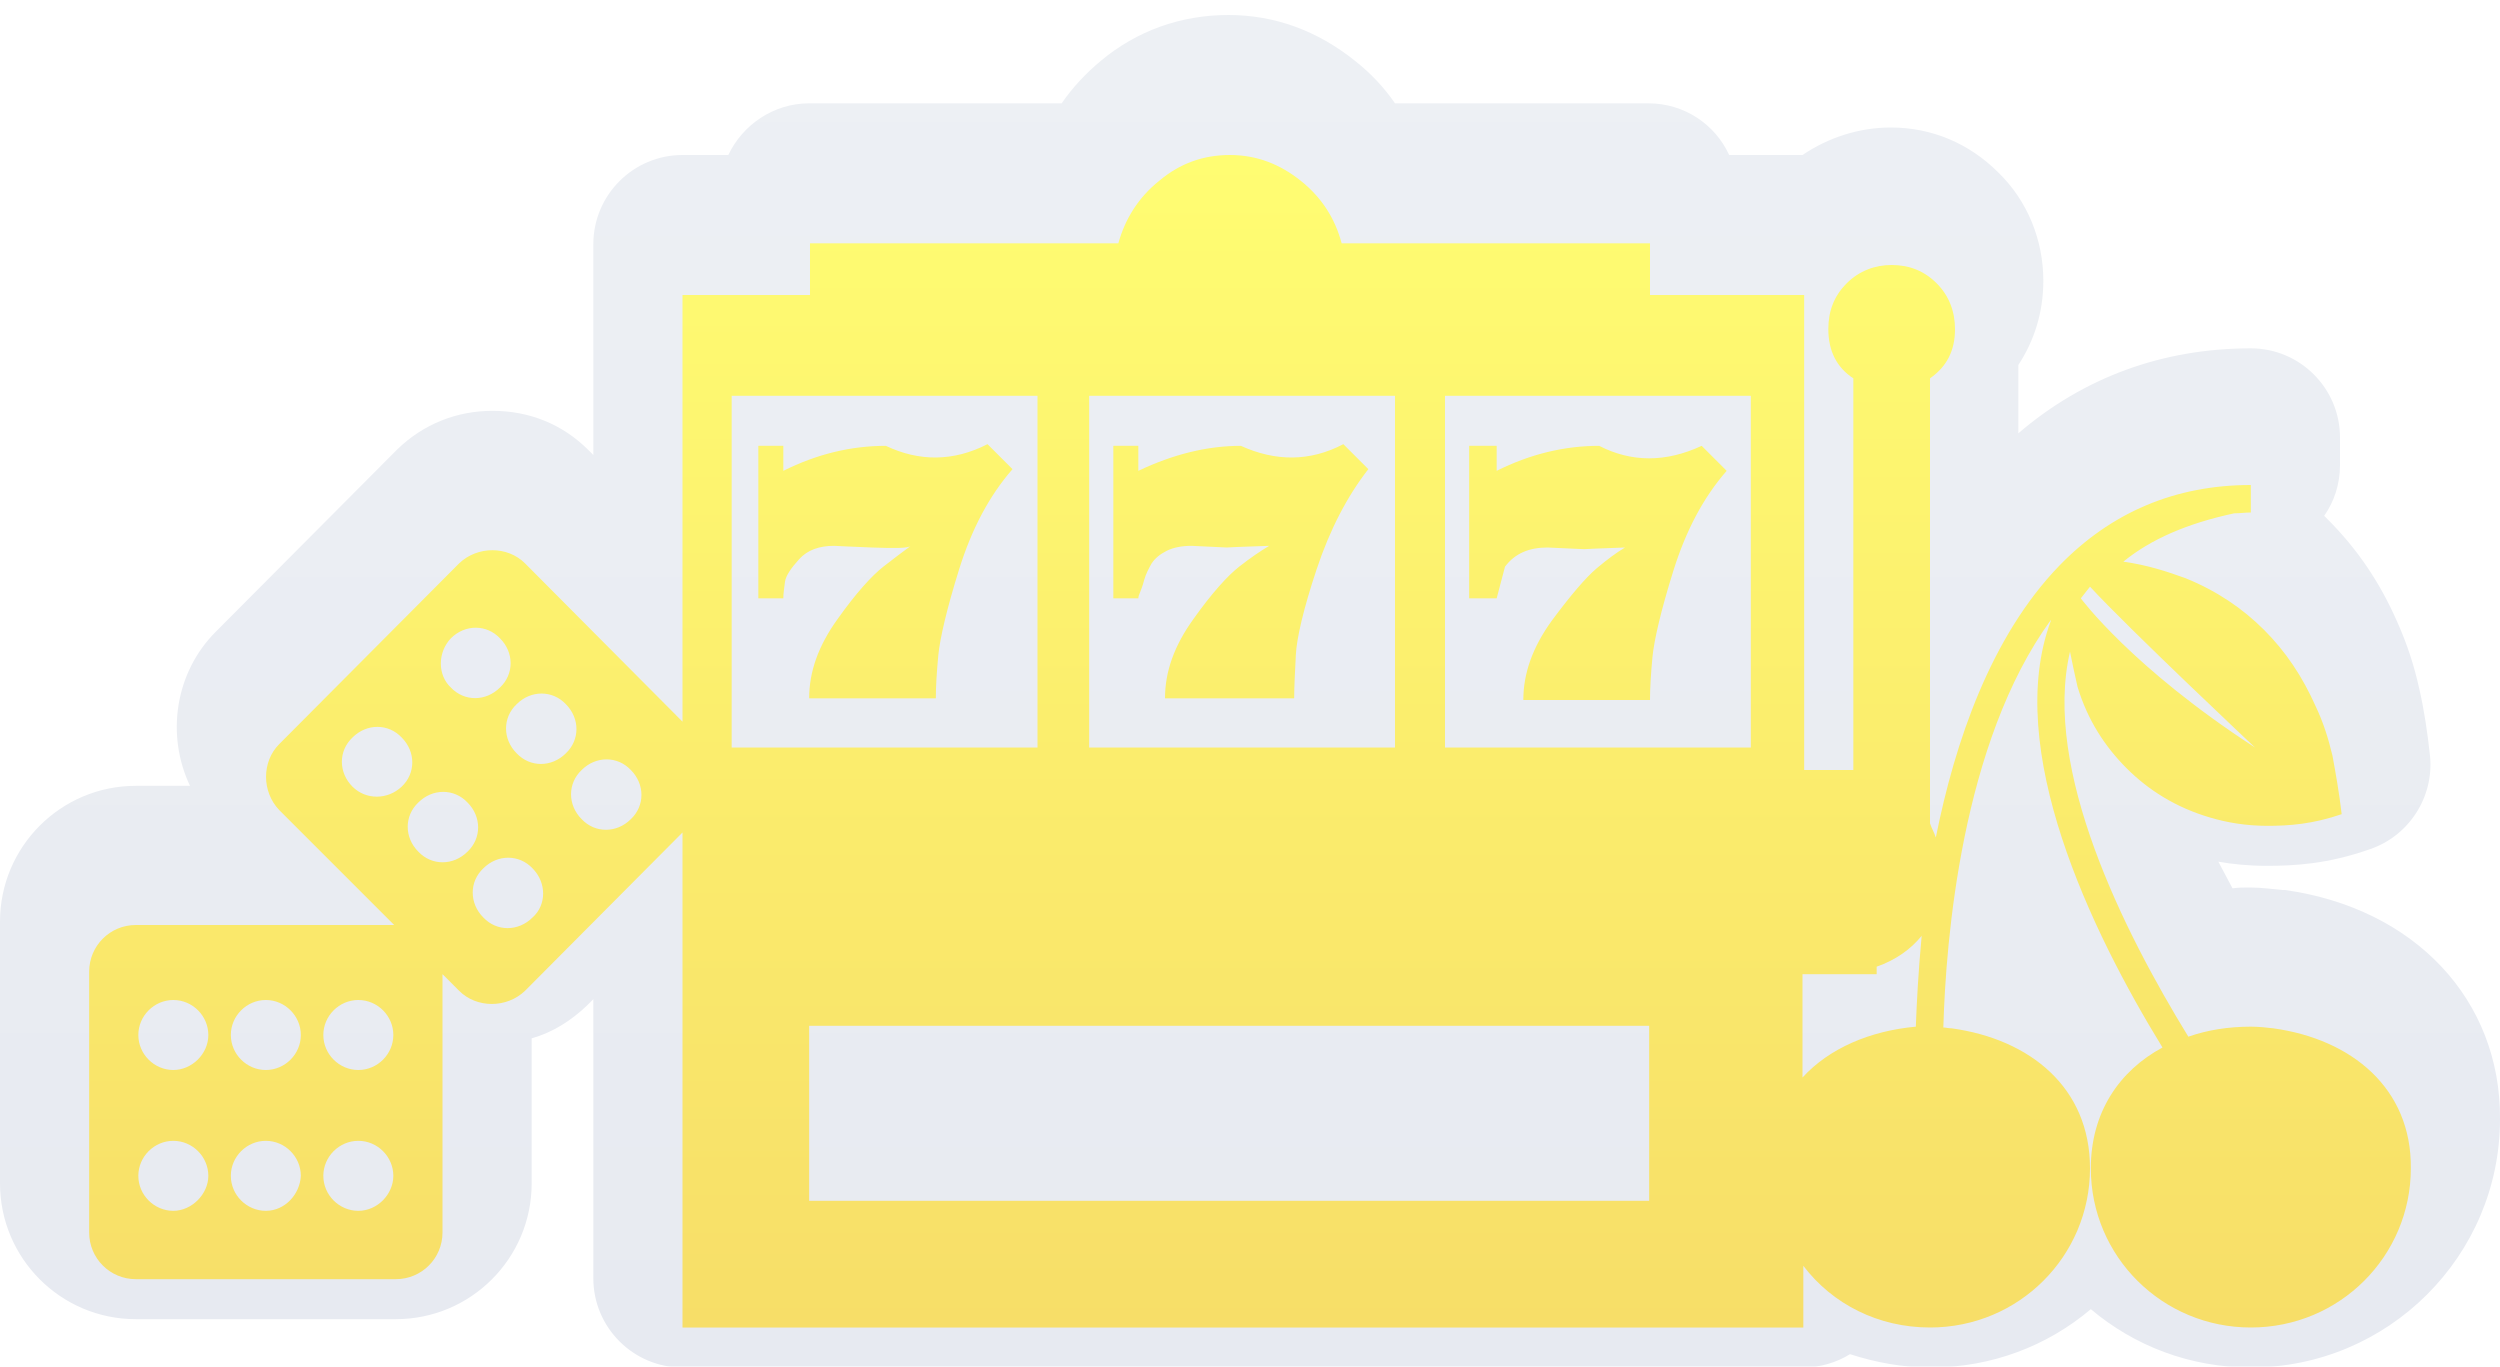 <?xml version="1.0" encoding="UTF-8" standalone="no"?>
<svg width="300px" height="164px" viewBox="0 0 300 164" version="1.1" xmlns="http://www.w3.org/2000/svg" xmlns:xlink="http://www.w3.org/1999/xlink" xmlns:sketch="http://www.bohemiancoding.com/sketch/ns">
    <!-- Generator: Sketch 3.3.2 (12043) - http://www.bohemiancoding.com/sketch -->
    <title>games-selected</title>
    <desc>Created with Sketch.</desc>
    <defs>
        <linearGradient x1="50.015%" y1="-0.023%" x2="50.015%" y2="100.023%" id="linearGradient-1">
            <stop stop-color="#EDF0F4" offset="0%"></stop>
            <stop stop-color="#E7EAF1" offset="100%"></stop>
        </linearGradient>
        <filter x="-50%" y="-50%" width="200%" height="200%" filterUnits="objectBoundingBox" id="filter-2">
            <feOffset dx="0" dy="1" in="SourceAlpha" result="shadowOffsetInner1"></feOffset>
            <feGaussianBlur stdDeviation="2" in="shadowOffsetInner1" result="shadowBlurInner1"></feGaussianBlur>
            <feComposite in="shadowBlurInner1" in2="SourceAlpha" operator="arithmetic" k2="-1" k3="1" result="shadowInnerInner1"></feComposite>
            <feColorMatrix values="0 0 0 0 0   0 0 0 0 0   0 0 0 0 0  0 0 0 0.21 0" in="shadowInnerInner1" type="matrix" result="shadowMatrixInner1"></feColorMatrix>
            <feMerge>
                <feMergeNode in="SourceGraphic"></feMergeNode>
                <feMergeNode in="shadowMatrixInner1"></feMergeNode>
            </feMerge>
        </filter>
        <linearGradient x1="49.964%" y1="100.052%" x2="49.964%" y2="0.007%" id="linearGradient-3">
            <stop stop-color="#F7DE68" offset="0%"></stop>
            <stop stop-color="#FFFD72" offset="100%"></stop>
        </linearGradient>
        <filter x="-50%" y="-50%" width="200%" height="200%" filterUnits="objectBoundingBox" id="filter-4">
            <feOffset dx="0" dy="1" in="SourceAlpha" result="shadowOffsetOuter1"></feOffset>
            <feGaussianBlur stdDeviation="1" in="shadowOffsetOuter1" result="shadowBlurOuter1"></feGaussianBlur>
            <feColorMatrix values="0 0 0 0 0   0 0 0 0 0   0 0 0 0 0  0 0 0 0.35 0" in="shadowBlurOuter1" type="matrix" result="shadowMatrixOuter1"></feColorMatrix>
            <feOffset dx="0" dy="3" in="SourceAlpha" result="shadowOffsetOuter2"></feOffset>
            <feGaussianBlur stdDeviation="2" in="shadowOffsetOuter2" result="shadowBlurOuter2"></feGaussianBlur>
            <feColorMatrix values="0 0 0 0 0   0 0 0 0 0   0 0 0 0 0  0 0 0 0.209 0" in="shadowBlurOuter2" type="matrix" result="shadowMatrixOuter2"></feColorMatrix>
            <feOffset dx="0" dy="3" in="SourceAlpha" result="shadowOffsetInner1"></feOffset>
            <feGaussianBlur stdDeviation="1.5" in="shadowOffsetInner1" result="shadowBlurInner1"></feGaussianBlur>
            <feComposite in="shadowBlurInner1" in2="SourceAlpha" operator="arithmetic" k2="-1" k3="1" result="shadowInnerInner1"></feComposite>
            <feColorMatrix values="0 0 0 0 1   0 0 0 0 1   0 0 0 0 1  0 0 0 0.35 0" in="shadowInnerInner1" type="matrix" result="shadowMatrixInner1"></feColorMatrix>
            <feMerge>
                <feMergeNode in="shadowMatrixOuter1"></feMergeNode>
                <feMergeNode in="shadowMatrixOuter2"></feMergeNode>
                <feMergeNode in="SourceGraphic"></feMergeNode>
                <feMergeNode in="shadowMatrixInner1"></feMergeNode>
            </feMerge>
        </filter>
    </defs>
    <g id="games-selected" stroke="none" stroke-width="1" fill="none" fill-rule="evenodd" sketch:type="MSPage">
        <g sketch:type="MSLayerGroup" transform="translate(-1, 0)" id="Shape">
            <path d="M275.2,105.8 L274.9,105.8 C273.7,105.7 272.4,105.5 271,105.5 C270.3,105.5 269.6,105.5 268.9,105.6 C268.3,104.5 267.8,103.5 267.2,102.4 C268.9,102.7 270.8,102.9 273,102.9 C276.3,102.9 280.3,102.7 285.4,100.9 C290.1,99.3 293.1,94.6 292.6,89.7 C292.3,86.9 291.9,84.2 291.3,81.6 C290.7,78.9 289.9,76.4 288.7,73.7 C286.6,68.9 283.9,64.9 280.3,61.3 C280.2,61.2 280,61 279.9,60.9 C281.1,59.2 281.8,57.1 281.8,54.8 L281.8,51.5 C281.8,45.6 277,40.8 271.1,40.8 C260.5,40.8 251,44.3 243.2,51 L243.2,42.8 C245.1,39.9 246.2,36.5 246.2,32.7 C246.2,27.8 244.3,23.1 240.8,19.7 C237.3,16.2 232.8,14.3 227.9,14.3 C224.1,14.3 220.4,15.5 217.3,17.6 L217.3,17.6 L208.5,17.6 C206.8,13.9 203.1,11.4 198.8,11.4 L168.4,11.4 C167.1,9.5 165.5,7.8 163.6,6.3 C159.1,2.7 154,0.8 148.4,0.8 C142.7,0.8 137.4,2.7 133.1,6.3 C131.3,7.8 129.7,9.5 128.4,11.4 L98.1,11.4 C93.8,11.4 90.1,14 88.4,17.6 L82.9,17.6 C77,17.6 72.2,22.4 72.2,28.3 L72.2,53.6 L71.6,53 C68.5,49.9 64.5,48.3 60.1,48.3 C55.8,48.3 51.8,49.9 48.7,52.9 C48.6,53 48.6,53 48.5,53.1 L26.9,74.8 C22,79.7 20.9,87.2 23.8,93.3 L17.3,93.3 C8.3,93.3 1,100.6 1,109.6 L1,141 C1,150 8.3,157.3 17.3,157.3 L48.5,157.3 C57.5,157.3 64.8,150 64.8,141 L64.8,123.6 C67.3,122.9 69.5,121.5 71.4,119.7 C71.5,119.6 71.5,119.6 71.6,119.5 L72.2,118.9 L72.2,152.4 C72.2,158.3 77,163.1 82.9,163.1 L217.4,163.1 C219.4,163.1 221.4,162.5 223,161.5 C226.1,162.5 229.3,163.1 232.7,163.1 C240,163.1 246.7,160.5 251.9,156.1 C257.1,160.5 263.8,163.1 271.1,163.1 C287.6,163.1 301,149.7 301,133.3 C301.1,119 290.8,108 275.2,105.8 L275.2,105.8 Z" fill="url(#linearGradient-1)" filter="url(#filter-2)" sketch:type="MSShapeGroup"></path>
            <path d="M273.8,116.4 C273,116.3 272,116.2 271.1,116.2 C268.4,116.2 265.9,116.6 263.6,117.4 C255.8,104.7 246.1,85.3 249.4,71.2 C249.7,72.7 250,74.1 250.3,75.4 C251.5,79.4 253.6,82.6 256.2,85.2 C258.8,87.8 262.1,89.9 266.2,91.1 C268.2,91.7 270.5,92.1 273.1,92.1 C275.7,92.1 278.5,91.9 282,90.7 C281.7,88.1 281.3,85.9 280.9,83.7 C280.4,81.6 279.8,79.7 278.9,77.8 C277.3,74.2 275.3,71.2 272.7,68.6 C270.1,66 267,63.9 263.3,62.4 C261.1,61.6 258.7,60.8 255.8,60.4 C259.1,57.7 263.5,55.8 269.1,54.6 C269.8,54.6 270.4,54.5 271.1,54.5 L271.1,51.2 C262,51.2 254.3,54.5 248.1,60.9 C239.9,69.4 235.6,82 233.3,93.5 C233.1,92.9 232.8,92.4 232.6,91.8 L232.6,38.4 C234.6,37 235.6,35.1 235.6,32.5 C235.6,30.4 234.9,28.5 233.4,27 C231.9,25.5 230.1,24.8 228,24.8 C226,24.8 224.1,25.5 222.6,27 C221.1,28.5 220.4,30.3 220.4,32.5 C220.4,35.1 221.4,37.1 223.4,38.4 L223.4,85.4 L217.5,85.4 L217.5,28.4 L199,28.4 L199,22.2 L162,22.2 C161.2,19.2 159.6,16.7 157.1,14.7 C154.6,12.7 151.8,11.6 148.6,11.6 C145.4,11.6 142.6,12.6 140.1,14.7 C137.6,16.7 136,19.3 135.2,22.2 L98.2,22.2 L98.2,28.4 L82.9,28.4 L82.9,79.6 L64,60.6 C61.9,58.5 58.3,58.5 56.1,60.6 L34.5,82.3 C32.4,84.4 32.4,88 34.5,90.2 L48.3,104 L17.3,104 C14.2,104 11.7,106.5 11.7,109.6 L11.7,140.9 C11.7,144 14.2,146.5 17.3,146.5 L48.5,146.5 C51.6,146.5 54.1,144 54.1,140.9 L54.1,109.9 L56.1,111.9 C58.2,114 61.8,114 64,111.9 L82.9,92.9 L82.9,152.3 L217.4,152.3 L217.4,144.9 C220.9,149.5 226.4,152.3 232.6,152.3 C243.3,152.3 251.8,143.7 251.8,133.2 C251.8,123.5 244.6,117.7 235.2,116.4 C234.8,116.4 234.5,116.3 234.2,116.3 C234.5,105.8 236.4,82.1 247.1,67.4 C247.1,67.4 247.1,67.4 247.1,67.5 C241.4,82.8 251.9,104.7 260.5,118.7 C255.3,121.5 251.9,126.5 251.9,133.2 C251.9,143.8 260.5,152.3 271.1,152.3 C281.8,152.3 290.3,143.7 290.3,133.2 C290.4,123.6 283.2,117.7 273.8,116.4 Z M149.9,46.5 C145.9,46.5 141.8,47.5 137.6,49.5 L137.6,46.5 L134.6,46.5 L134.6,64.8 L137.6,64.8 C137.6,64.6 137.7,64.3 137.8,64.1 C137.9,63.8 138.1,63.4 138.3,62.6 C138.5,61.9 138.8,61.3 139.2,60.6 C139.6,60 140.2,59.5 141,59.1 C141.8,58.7 142.8,58.5 144,58.5 L148.2,58.7 C148.2,58.7 149.9,58.6 153.3,58.5 C152.3,59.1 151.1,59.9 149.7,61 C148.3,62.1 146.4,64.2 144.2,67.3 C141.9,70.5 140.8,73.6 140.8,76.8 L156.3,76.8 C156.3,75.4 156.4,73.7 156.5,71.6 C156.6,69.6 157.4,66.1 159,61.3 C160.6,56.5 162.7,52.5 165.2,49.3 L162.2,46.3 C158.2,48.4 154.1,48.4 149.9,46.5 Z M107.3,46.5 C103.1,46.5 99,47.5 95,49.5 L95,46.5 L92,46.5 L92,64.8 L95,64.8 C95,64.2 95.1,63.6 95.2,62.8 C95.3,62.1 95.9,61.2 96.9,60.1 C97.9,59 99.3,58.5 101.1,58.5 C101.3,58.5 102.8,58.6 105.6,58.7 C108.4,58.8 110,58.8 110.3,58.5 C109.5,59.1 108.4,59.9 107,61 C105.6,62.1 103.7,64.2 101.5,67.3 C99.2,70.5 98.1,73.6 98.1,76.8 L113.3,76.8 C113.3,75.4 113.4,73.7 113.6,71.6 C113.8,69.6 114.6,66.1 116.1,61.3 C117.6,56.5 119.7,52.5 122.5,49.3 L119.5,46.3 C115.4,48.4 111.3,48.4 107.3,46.5 Z M181.6,61 C182.8,59.4 184.5,58.7 186.7,58.7 L191.1,58.9 C191.1,58.9 192.8,58.8 196,58.7 C195,59.3 193.9,60.1 192.6,61.2 C191.3,62.3 189.5,64.4 187.2,67.5 C184.9,70.7 183.8,73.8 183.8,77 L199,77 C199,75.6 199.1,73.9 199.3,71.8 C199.5,69.8 200.3,66.3 201.8,61.5 C203.3,56.7 205.4,52.7 208.2,49.5 L205.2,46.5 C200.9,48.5 196.8,48.5 192.9,46.5 C188.7,46.5 184.6,47.5 180.6,49.5 L180.6,46.5 L177.3,46.5 L177.3,64.8 L180.6,64.8 L181.6,61 Z M251.8,63.4 C256.5,68.5 271.6,82.7 271.6,82.7 C256.8,73.1 250.7,64.8 250.7,64.8 L251.8,63.4 L251.8,63.4 Z M21.8,138.3 C19.5,138.3 17.6,136.4 17.6,134.1 C17.6,131.8 19.5,129.9 21.8,129.9 C24.1,129.9 26,131.8 26,134.1 C26,136.3 24,138.3 21.8,138.3 L21.8,138.3 Z M21.8,121.4 C19.5,121.4 17.6,119.5 17.6,117.2 C17.6,114.9 19.5,113 21.8,113 C24.1,113 26,114.9 26,117.2 C26,119.5 24,121.4 21.8,121.4 L21.8,121.4 Z M32.9,138.3 C30.6,138.3 28.7,136.4 28.7,134.1 C28.7,131.8 30.6,129.9 32.9,129.9 C35.2,129.9 37.1,131.8 37.1,134.1 C37,136.3 35.2,138.3 32.9,138.3 L32.9,138.3 Z M32.9,121.4 C30.6,121.4 28.7,119.5 28.7,117.2 C28.7,114.9 30.6,113 32.9,113 C35.2,113 37.1,114.9 37.1,117.2 C37.1,119.5 35.2,121.4 32.9,121.4 L32.9,121.4 Z M44,138.3 C41.7,138.3 39.8,136.4 39.8,134.1 C39.8,131.8 41.7,129.9 44,129.9 C46.3,129.9 48.2,131.8 48.2,134.1 C48.2,136.3 46.3,138.3 44,138.3 L44,138.3 Z M44,121.4 C41.7,121.4 39.8,119.5 39.8,117.2 C39.8,114.9 41.7,113 44,113 C46.3,113 48.2,114.9 48.2,117.2 C48.2,119.5 46.3,121.4 44,121.4 L44,121.4 Z M55.1,69.6 C56.8,67.9 59.4,67.9 61,69.6 C62.7,71.3 62.7,73.9 61,75.5 C59.3,77.2 56.7,77.2 55.1,75.5 C53.5,74 53.5,71.3 55.1,69.6 L55.1,69.6 Z M43.3,87.4 C41.6,85.7 41.6,83.1 43.3,81.5 C45,79.8 47.6,79.8 49.2,81.5 C50.9,83.2 50.9,85.8 49.2,87.4 C47.5,89 44.9,89 43.3,87.4 L43.3,87.4 Z M51.2,95.2 C49.5,93.5 49.5,90.9 51.2,89.3 C52.9,87.6 55.5,87.6 57.1,89.3 C58.8,91 58.8,93.6 57.1,95.2 C55.4,96.9 52.8,96.9 51.2,95.2 L51.2,95.2 Z M64.9,103.1 C63.2,104.8 60.6,104.8 59,103.1 C57.3,101.4 57.3,98.8 59,97.2 C60.7,95.5 63.3,95.5 64.9,97.2 C66.6,98.9 66.6,101.6 64.9,103.1 L64.9,103.1 Z M63,83.4 C61.3,81.7 61.3,79.1 63,77.5 C64.7,75.8 67.3,75.8 68.9,77.5 C70.6,79.2 70.6,81.8 68.9,83.4 C67.2,85.1 64.6,85.1 63,83.4 L63,83.4 Z M76.7,91.3 C75,93 72.4,93 70.8,91.3 C69.1,89.6 69.1,87 70.8,85.4 C72.5,83.7 75.1,83.7 76.7,85.4 C78.4,87.1 78.4,89.7 76.7,91.3 L76.7,91.3 Z M131.7,40.5 L168.4,40.5 L168.4,82.7 L131.7,82.7 L131.7,40.5 L131.7,40.5 Z M88.8,40.5 L125.5,40.5 L125.5,82.7 L88.8,82.7 L88.8,40.5 L88.8,40.5 Z M198.9,137.1 L98.1,137.1 L98.1,116.1 L198.9,116.1 L198.9,137.1 L198.9,137.1 Z M211.1,82.7 L174.4,82.7 L174.4,40.5 L211.1,40.5 L211.1,82.7 L211.1,82.7 Z M230.9,116.2 C225.4,116.7 220.5,118.8 217.3,122.3 L217.3,109.9 L226.2,109.9 L226.2,109 C228.5,108.2 230.3,106.9 231.6,105.3 C231.2,109.6 231,113.4 230.9,116.2 L230.9,116.2 Z" fill="url(#linearGradient-3)" filter="url(#filter-4)" sketch:type="MSShapeGroup"></path>
        </g>
    </g>
</svg>